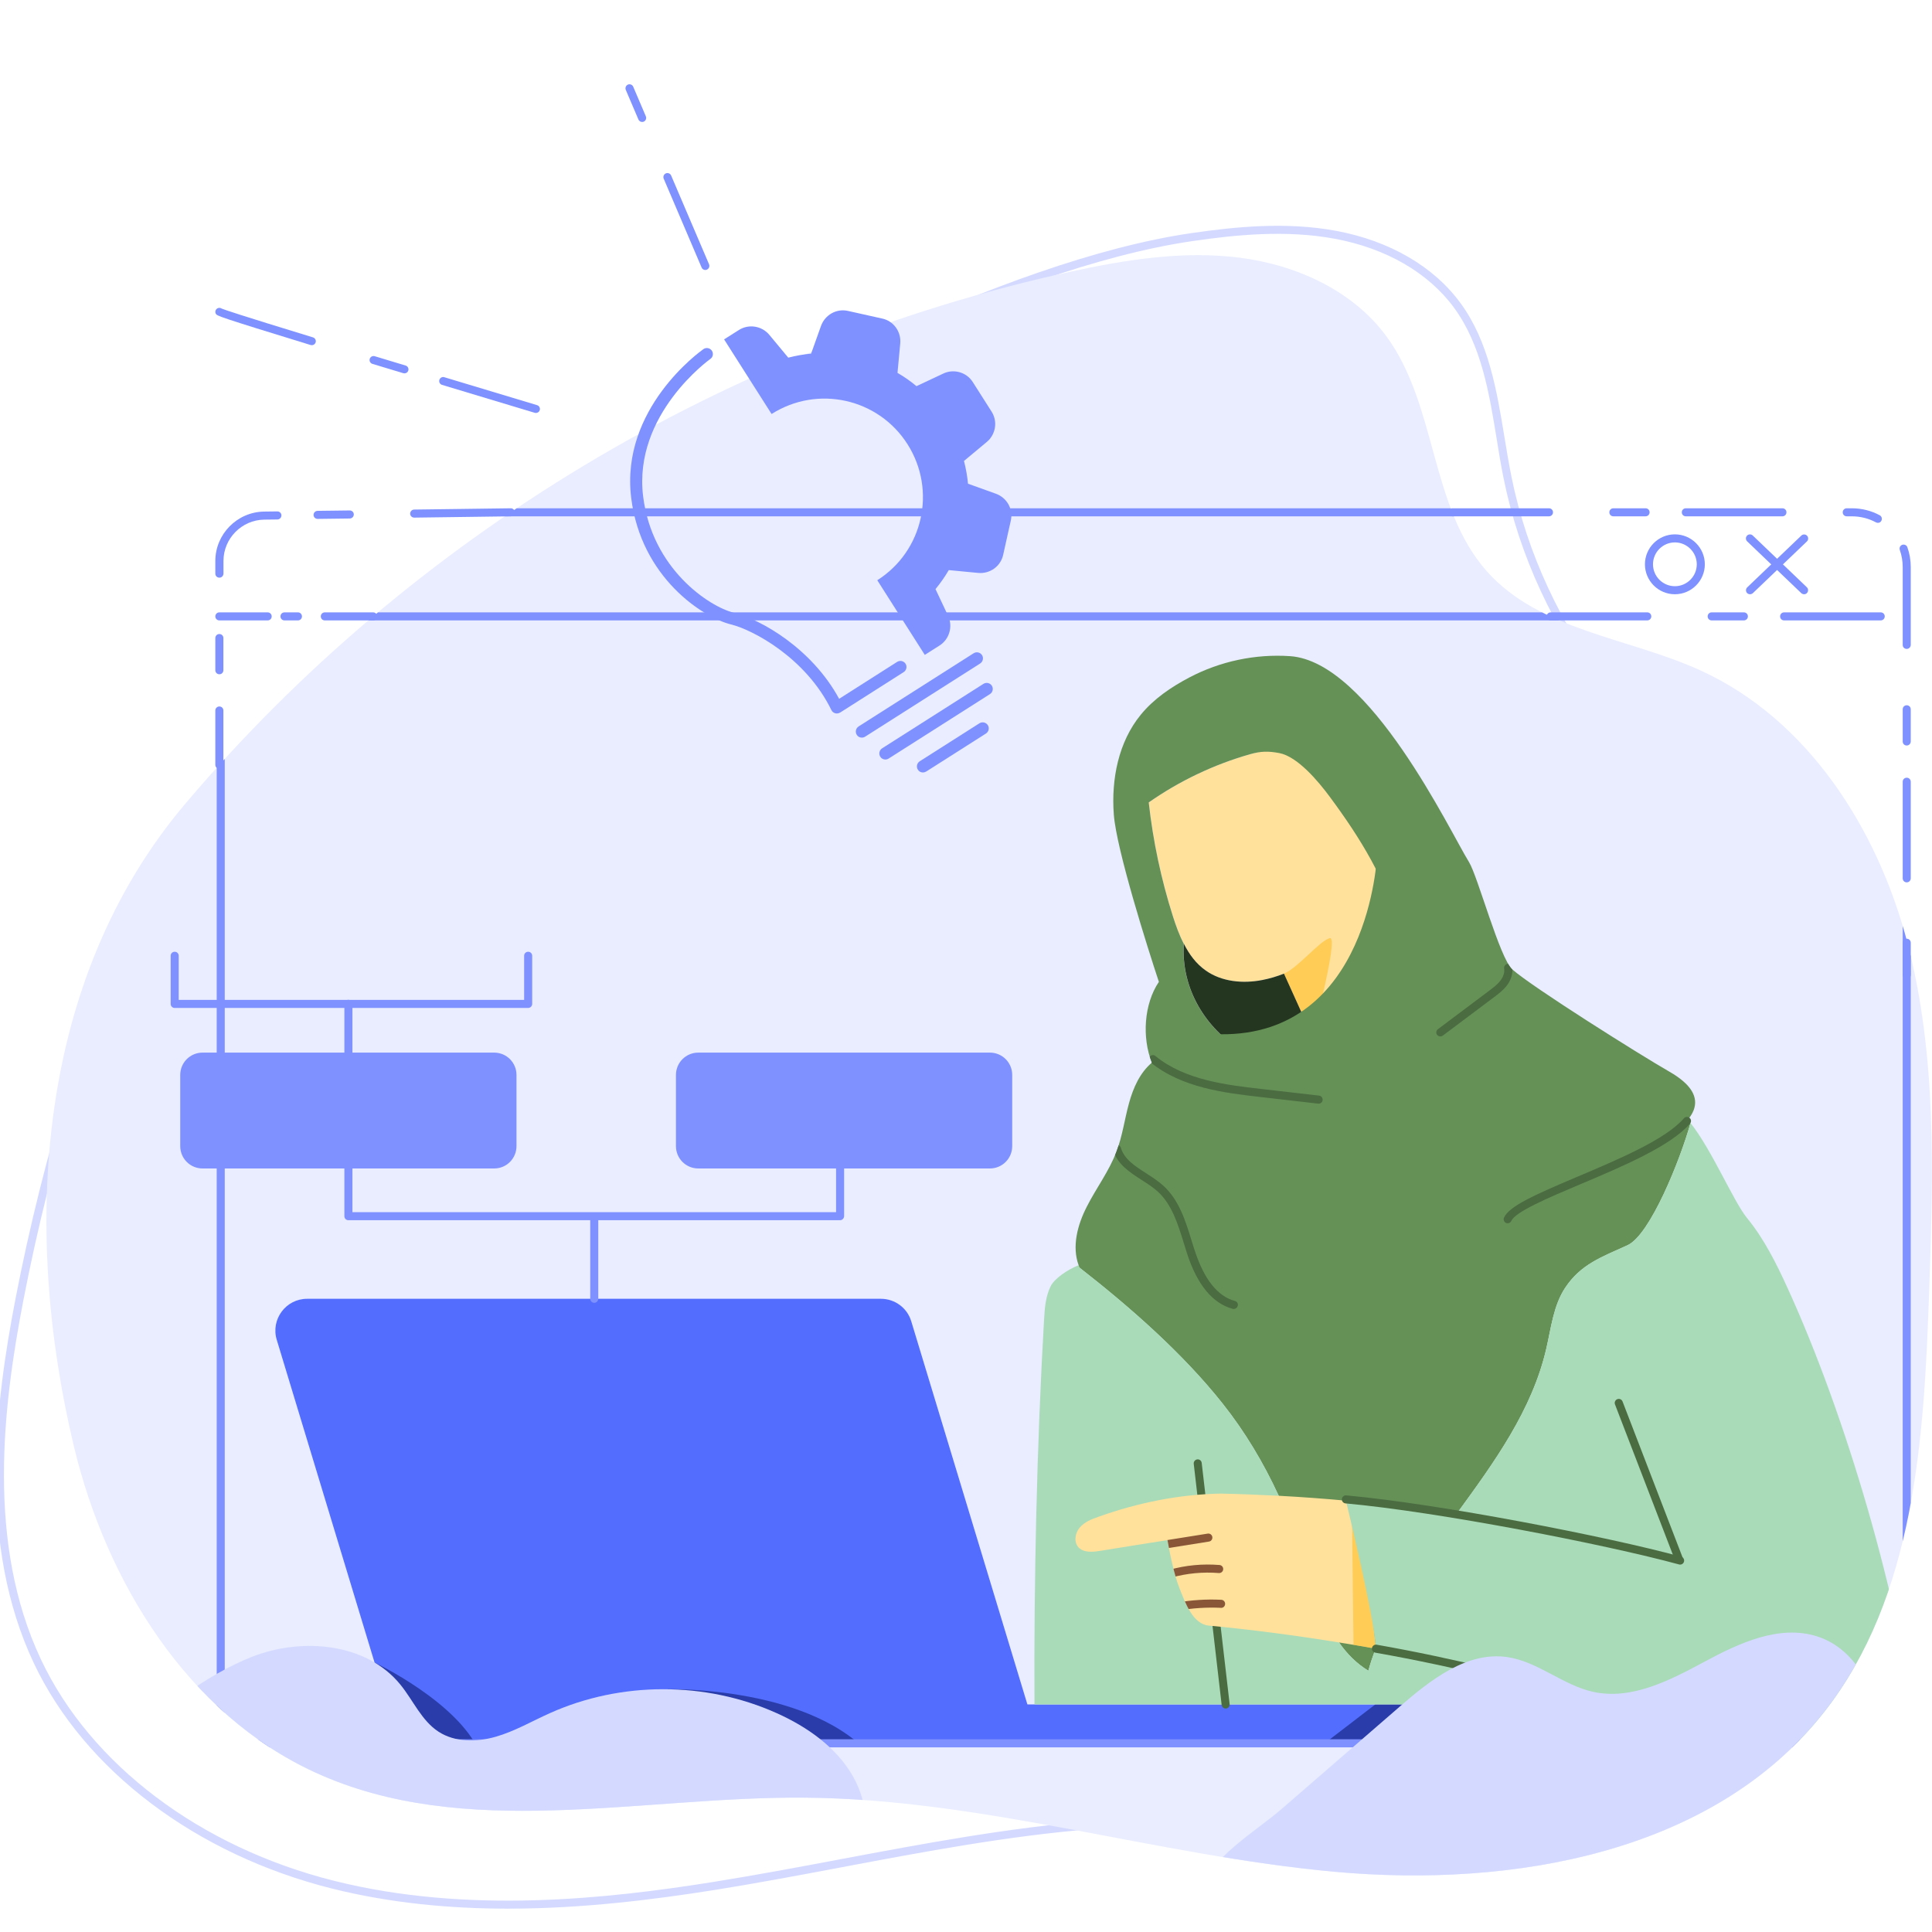 <?xml version="1.0" encoding="utf-8"?>
<!-- Generator: Adobe Illustrator 23.0.1, SVG Export Plug-In . SVG Version: 6.00 Build 0)  -->
<svg version="1.1" id="Layer_1" xmlns="http://www.w3.org/2000/svg" xmlns:xlink="http://www.w3.org/1999/xlink" x="0px" y="0px"
	 viewBox="0 0 240 240" style="enable-background:new 0 0 240 240;" xml:space="preserve">
<style type="text/css">
	.st0{clip-path:url(#SVGID_2_);}
	.st1{fill:#D4DAFF;}
	.st2{fill:#E9EDFF;}
	.st3{opacity:0.5;clip-path:url(#XMLID_2_);fill:#000D54;}
	.st4{fill:#7E91FE;}
	.st5{opacity:0.5;clip-path:url(#XMLID_3_);fill:#FFB811;}
	.st6{clip-path:url(#XMLID_4_);fill:#4B6C41;}
	.st7{fill:#4B6C41;}
	.st8{fill:#253620;}
	.st9{opacity:0.5;clip-path:url(#XMLID_5_);fill:#000D54;}
	.st10{clip-path:url(#SVGID_4_);fill:#A9DBB8;}
	.st11{opacity:0.5;clip-path:url(#XMLID_6_);fill:#FFB811;}
	.st12{clip-path:url(#XMLID_6_);fill:#895737;}
	.st13{fill:#A9DBB8;}
	.st14{fill:none;stroke:#4B6C41;stroke-linecap:round;stroke-linejoin:round;stroke-miterlimit:10;}
	.st15{fill:#659157;}
	.st16{clip-path:url(#SVGID_6_);}
	.st17{clip-path:url(#SVGID_8_);}
	.st18{clip-path:url(#SVGID_6_);fill:none;stroke:#7E91FE;stroke-linecap:round;stroke-linejoin:round;stroke-miterlimit:10;}
	.st19{clip-path:url(#SVGID_10_);fill:#D4DAFF;}
	.st20{clip-path:url(#SVGID_12_);fill:#D4DAFF;}
</style>
<g>
	<defs>
		<rect id="SVGID_1_" width="240" height="240"/>
	</defs>
	<clipPath id="SVGID_2_">
		<use xlink:href="#SVGID_1_"  style="overflow:visible;"/>
	</clipPath>
	<g class="st0">
		<g>
			<path class="st1" d="M63.1,237.1c-7.13,0-14.53-0.67-21.8-2.48c-16.94-4.23-30.81-14.71-37.1-28.02
				c-6.93-14.68-4.86-31.91-2.27-45.29c3.5-18.13,9.01-35.91,16.38-52.84l0.92,0.4C11.89,125.74,6.4,143.45,2.91,161.5
				c-2.56,13.22-4.62,30.25,2.19,44.67c6.16,13.04,19.79,23.32,36.44,27.48c16.56,4.14,33.86,2.24,47.08,0.13
				c5.29-0.85,10.65-1.85,15.84-2.83c10.17-1.91,20.69-3.89,31.19-4.74l3.02-0.25c16.36-1.36,38.76-3.22,52.11,3.71l-0.46,0.89
				c-13.09-6.79-36.25-4.87-51.57-3.6l-3.02,0.25c-10.44,0.84-20.94,2.82-31.08,4.73c-5.19,0.98-10.56,1.99-15.87,2.84
				C81.25,235.97,72.4,237.1,63.1,237.1z"/>
			<path class="st1" d="M221.94,104.88c-17.8-8.67-31.27-26.11-35.17-45.52c-0.33-1.62-0.6-3.29-0.86-4.91
				c-0.93-5.69-1.9-11.58-5.26-16.19c-3.18-4.36-8.44-7.41-14.83-8.6c-6.08-1.13-12.35-0.49-17.69,0.29
				c-23.37,3.41-55.52,20.74-70.83,30.43l-0.54-0.84c15.38-9.74,47.68-27.14,71.22-30.58c5.42-0.79,11.8-1.44,18.02-0.28
				c6.64,1.24,12.12,4.43,15.45,9c3.5,4.8,4.48,10.81,5.44,16.62c0.26,1.61,0.54,3.27,0.86,4.87c3.84,19.11,17.11,36.28,34.63,44.81
				L221.94,104.88z"/>
		</g>
		<path class="st2" d="M23.03,99.83c28.11-33.2,67.37-56.81,109.88-66.06c6.92-1.51,14.05-2.65,21.07-1.76s14.03,4.05,18.23,9.75
			c6.34,8.59,5.4,21.25,12.5,29.22c6.58,7.39,17.64,8.22,26.63,12.35c13.22,6.07,21.84,19.55,25.56,33.61s3.25,28.84,2.75,43.38
			c-0.63,18.32-1.75,38-13.09,52.4c-13.75,17.46-38.63,21.81-60.76,19.8c-22.13-2.02-43.73-9.06-65.96-9.21
			c-20.48-0.14-42.12,5.4-60.73-3.15c-15.77-7.25-25.87-23.57-29.92-40.45C2.69,152.54,4.48,121.74,23.03,99.83z"/>
		<g>
			<defs>
				<path id="XMLID_16_" d="M129.09,216.56l-15.89-52.42c-0.5-1.67-2.04-2.8-3.78-2.8H38.16c-2.65,0-4.55,2.56-3.78,5.1l15.19,50.12
					H129.09z"/>
			</defs>
			<use xlink:href="#XMLID_16_"  style="overflow:visible;fill:#536DFE;"/>
			<clipPath id="XMLID_2_">
				<use xlink:href="#XMLID_16_"  style="overflow:visible;"/>
			</clipPath>
			<path class="st3" d="M82.96,209.84c0,0,18.26-0.46,25.74,8.82s-21.01-1.51-21.01-1.51L82.96,209.84"/>
			<path class="st3" d="M46.54,206.53c0,0,10.4,4.93,13.05,11.18c2.65,6.25-13.44-1.15-13.44-1.15L46.54,206.53"/>
		</g>
		<g>
			<path class="st4" d="M87.62,33.54c-0.19,0-0.38-0.11-0.46-0.3L82.45,22.2c-0.11-0.25,0.01-0.55,0.26-0.66
				c0.25-0.11,0.55,0.01,0.66,0.26l4.71,11.03c0.11,0.25-0.01,0.55-0.26,0.66C87.75,33.52,87.69,33.54,87.62,33.54z M79.77,15.15
				c-0.19,0-0.38-0.11-0.46-0.3l-1.57-3.68c-0.11-0.25,0.01-0.55,0.26-0.66c0.25-0.11,0.55,0.01,0.66,0.26l1.57,3.68
				c0.11,0.25-0.01,0.55-0.26,0.66C79.9,15.14,79.83,15.15,79.77,15.15z"/>
		</g>
		<g>
			<path class="st4" d="M66.57,51.3c-0.05,0-0.1-0.01-0.14-0.02c-3.19-0.96-7.24-2.18-11.52-3.47c-0.26-0.08-0.41-0.36-0.33-0.62
				c0.08-0.26,0.36-0.42,0.62-0.33c4.28,1.29,8.33,2.51,11.52,3.47c0.26,0.08,0.41,0.36,0.33,0.62
				C66.99,51.16,66.79,51.3,66.57,51.3z M50.25,46.38c-0.05,0-0.1-0.01-0.15-0.02l-3.84-1.16c-0.26-0.08-0.41-0.36-0.33-0.62
				c0.08-0.26,0.36-0.41,0.62-0.33l3.84,1.16c0.26,0.08,0.41,0.36,0.33,0.62C50.66,46.24,50.46,46.38,50.25,46.38z M38.74,42.88
				c-0.05,0-0.1-0.01-0.15-0.02c-11.58-3.55-11.62-3.63-11.77-3.87c-0.14-0.24-0.06-0.54,0.18-0.68c0.17-0.1,0.38-0.09,0.53,0.02
				c0.3,0.13,2.22,0.79,11.35,3.58c0.26,0.08,0.41,0.36,0.33,0.62C39.15,42.74,38.95,42.88,38.74,42.88z"/>
		</g>
		<g>
			<defs>
				<path id="XMLID_15_" d="M174.8,124.16c-0.78,2.87-3.02,5.19-5.63,6.61c-1.41,0.77-2.94,1.28-4.52,1.56
					c-1.72-3.8-3.44-7.58-5.15-11.38c-0.87,0.34-1.77,0.61-2.69,0.79c-2.4,0.47-5.05,0.23-7.03-1.18c-1.2-0.84-2.06-2.02-2.72-3.33
					c-0.56-1.07-0.98-2.25-1.35-3.41c-1.46-4.59-2.47-9.35-3-14.14c3.83-2.68,8.1-4.71,12.59-5.99c1.35-0.38,2.77-0.7,4.15-0.44
					c2.29,0.44,3.97,2.36,5.36,4.23c4.05,5.47,7.17,11.61,9.21,18.1C174.9,118.36,175.57,121.34,174.8,124.16z"/>
			</defs>
			<use xlink:href="#XMLID_15_"  style="overflow:visible;fill:#FFE19C;"/>
			<clipPath id="XMLID_3_">
				<use xlink:href="#XMLID_15_"  style="overflow:visible;"/>
			</clipPath>
			<path class="st5" d="M159.5,120.95c1.78-0.75,4.43-4.09,5.69-4.41s-2.59,13.82-2.59,13.82L159.5,120.95"/>
		</g>
		<g>
			<defs>
				<path id="XMLID_14_" d="M207.35,133.11c-3.76-2.16-17-10.49-19.48-12.68c-1.56-1.37-4.3-11.6-5.39-13.35
					c-2.37-3.81-12.32-24.89-22.22-25.57c-4.33-0.29-8.68,0.63-12.52,2.65c-2.26,1.19-4.43,2.66-6.04,4.64
					c-2.77,3.39-3.66,8-3.34,12.36c0.32,4.36,4.22,16.65,5.6,20.81c-1.85,2.73-2.12,6.93-0.87,10.04c-1.48,1.24-2.32,3.13-2.84,5.03
					c-0.55,1.99-0.81,4.06-1.55,5.99c-0.91,2.45-2.53,4.56-3.71,6.9c-1.14,2.24-1.85,4.9-1,7.24v0.01c0.02,0.09,0.05,0.19,0.09,0.28
					c6.28,4.9,12.83,10.64,17.78,16.88c2.79,3.51,5.1,7.38,6.98,11.46c0.89,1.93,1.69,3.92,2.41,5.94
					c1.43,4.09,2.63,8.79,5.08,12.29c0.98,1.4,2.17,2.62,3.65,3.52c0.26-0.94,0.57-1.85,0.9-2.75c0.01-0.03,0.02-0.06,0.04-0.09
					c2.27-6.01,6.16-11.33,10.04-16.67c4.69-6.43,9.37-12.87,11.13-20.52c0.6-2.58,0.88-5.33,2.34-7.54
					c1.95-2.94,4.53-3.82,7.75-5.29c2.81-1.29,6.53-10.57,7.82-15.17c-0.04-0.05-0.08-0.11-0.13-0.15
					c-0.07-0.09-0.15-0.17-0.22-0.25c0.34-0.41,0.59-0.81,0.75-1.23C210.97,136.34,210.2,134.74,207.35,133.11z M174.8,124.16
					c-0.78,2.87-3.02,5.19-5.63,6.61c-1.41,0.77-2.94,1.28-4.52,1.56c-3.62,0.63-7.48-0.03-10.6-1.97c-4.16-2.57-7.37-7.43-7-13.13
					c-0.56-1.07-0.98-2.25-1.35-3.41c-1.46-4.59-2.47-9.35-3-14.14c3.83-2.68,8.1-4.71,12.59-5.99c1.35-0.38,2.24-0.4,3.63-0.14
					c2.29,0.44,4.85,3.52,6.24,5.39c4.05,5.47,6.82,10.14,8.86,16.62C174.9,118.36,175.57,121.34,174.8,124.16z"/>
			</defs>
			<use xlink:href="#XMLID_14_"  style="overflow:visible;fill:#659157;"/>
			<clipPath id="XMLID_4_">
				<use xlink:href="#XMLID_14_"  style="overflow:visible;"/>
			</clipPath>
			<path class="st6" d="M163.82,137.1c-0.02,0-0.04,0-0.06,0l-7.22-0.83c-4.34-0.5-9.74-1.12-13.64-4.32
				c-0.21-0.17-0.25-0.49-0.07-0.7c0.17-0.21,0.49-0.25,0.7-0.07c3.67,3.01,8.91,3.61,13.12,4.09l7.21,0.83
				c0.27,0.03,0.47,0.28,0.44,0.55C164.29,136.91,164.07,137.1,163.82,137.1z"/>
			<path class="st6" d="M153.26,162.61c-0.04,0-0.09-0.01-0.13-0.02c-2.5-0.68-4.42-3-5.68-6.91c-0.13-0.41-0.26-0.83-0.39-1.25
				c-0.73-2.36-1.48-4.81-3.24-6.41c-0.58-0.53-1.3-0.99-2-1.44c-1.49-0.96-3.03-1.95-3.54-3.72c-0.08-0.27,0.08-0.54,0.34-0.62
				c0.26-0.08,0.54,0.08,0.62,0.34c0.41,1.41,1.73,2.26,3.13,3.16c0.73,0.47,1.49,0.96,2.13,1.54c1.97,1.78,2.76,4.36,3.53,6.85
				c0.13,0.42,0.25,0.83,0.39,1.23c1.16,3.56,2.83,5.67,4.99,6.25c0.27,0.07,0.42,0.35,0.35,0.61
				C153.68,162.46,153.48,162.61,153.26,162.61z"/>
			<path class="st6" d="M178.92,128.75c-0.15,0-0.3-0.07-0.4-0.2c-0.17-0.22-0.12-0.53,0.1-0.7l6.37-4.78
				c0.5-0.38,1.03-0.77,1.4-1.26c0.37-0.49,0.54-1.03,0.46-1.49c-0.05-0.27,0.13-0.53,0.41-0.58c0.26-0.05,0.53,0.13,0.58,0.41
				c0.13,0.74-0.11,1.56-0.65,2.27c-0.45,0.59-1.03,1.03-1.59,1.45l-6.37,4.78C179.13,128.72,179.02,128.75,178.92,128.75z"/>
		</g>
		<path class="st7" d="M187.29,151.96c-0.07,0-0.14-0.01-0.2-0.04c-0.25-0.11-0.37-0.41-0.26-0.66c0.63-1.43,3.87-2.86,9.11-5.08
			c5.15-2.18,10.98-4.64,13.24-7.26c0.18-0.21,0.5-0.23,0.71-0.05c0.21,0.18,0.23,0.5,0.05,0.71c-2.41,2.79-8.36,5.31-13.6,7.52
			c-3.98,1.68-8.09,3.42-8.59,4.56C187.67,151.84,187.49,151.96,187.29,151.96z"/>
		<path class="st8" d="M164.66,132.33c-3.62,0.63-7.48-0.03-10.6-1.97c-4.16-2.57-7.37-7.43-7-13.13c0.66,1.31,1.52,2.49,2.72,3.33
			c1.99,1.41,4.64,1.65,7.03,1.18c0.93-0.18,1.82-0.45,2.69-0.79C161.22,124.75,162.93,128.54,164.66,132.33z"/>
		<g>
			<defs>
				<polygon id="XMLID_13_" points="181.24,211.73 181.24,216.56 128.47,216.56 126.99,211.73 				"/>
			</defs>
			<use xlink:href="#XMLID_13_"  style="overflow:visible;fill:#536DFE;"/>
			<clipPath id="XMLID_5_">
				<use xlink:href="#XMLID_13_"  style="overflow:visible;"/>
			</clipPath>
			<polygon class="st9" points="172.67,210.33 160.84,219.41 175.89,219.88 176.44,209.88 			"/>
		</g>
		<g>
			<defs>
				<path id="SVGID_3_" d="M23.03,99.83c28.11-33.2,67.37-56.81,109.88-66.06c6.92-1.51,14.05-2.65,21.07-1.76
					s14.03,4.05,18.23,9.75c6.34,8.59,5.4,21.25,12.5,29.22c6.58,7.39,17.64,8.22,26.63,12.35c13.22,6.07,21.84,19.55,25.56,33.61
					s3.25,28.84,2.75,43.38c-0.63,18.32-1.75,38-13.09,52.4c-13.75,17.46-38.63,21.81-60.76,19.8c-22.13-2.02-43.73-9.06-65.96-9.21
					c-20.48-0.14-42.12,5.4-60.73-3.15c-15.77-7.25-25.87-23.57-29.92-40.45C2.69,152.54,4.48,121.74,23.03,99.83z"/>
			</defs>
			<clipPath id="SVGID_4_">
				<use xlink:href="#SVGID_3_"  style="overflow:visible;"/>
			</clipPath>
			<path class="st10" d="M238.23,216.56h-56.99v-4.83h-52.73c-0.09-15.26,0.3-32.46,1.18-47.68c0.08-1.46,0.18-2.97,0.83-4.28
				c0.44-0.9,2.05-2.04,3.47-2.6c0.02,0.09,0.05,0.19,0.09,0.28c6.28,4.9,12.83,10.64,17.78,16.88c2.79,3.51,5.1,7.38,6.98,11.46
				c0.89,1.93,1.69,3.92,2.41,5.94c1.43,4.09,2.63,8.79,5.08,12.29c0.98,1.4,2.17,2.62,3.65,3.52c0.26-0.94,0.57-1.85,0.9-2.75
				c0.01-0.03,0.02-0.06,0.04-0.09c2.27-6.01,6.16-11.33,10.04-16.67c4.69-6.43,9.37-12.87,11.13-20.52
				c0.6-2.58,0.88-5.33,2.34-7.54c1.95-2.94,4.53-3.82,7.75-5.29c2.81-1.29,6.53-10.57,7.82-15.17c2.59,3.21,5.36,9.77,7.01,11.78
				c2.14,2.61,3.66,5.67,5.06,8.74C229.26,175.77,235.98,198.48,238.23,216.56z"/>
		</g>
		<path class="st7" d="M208.59,194.26c-0.2,0-0.39-0.12-0.47-0.32l-7.5-19.48c-0.1-0.26,0.03-0.55,0.29-0.65
			c0.26-0.1,0.55,0.03,0.65,0.29l7.5,19.48c0.1,0.26-0.03,0.55-0.29,0.65C208.72,194.25,208.65,194.26,208.59,194.26z"/>
		<path class="st7" d="M152.26,212.24c-0.25,0-0.47-0.19-0.5-0.44l-3.47-29.96c-0.03-0.27,0.17-0.52,0.44-0.55
			c0.27-0.03,0.52,0.16,0.55,0.44l3.47,29.96c0.03,0.27-0.17,0.52-0.44,0.55C152.3,212.23,152.28,212.24,152.26,212.24z"/>
		<g>
			<defs>
				<path id="XMLID_12_" d="M170.93,204.81c-0.02,0-0.03-0.01-0.05-0.01c-1.5-0.26-3.03-0.53-4.55-0.77
					c-5.39-0.87-10.88-1.6-16.16-2.09c-2.01-0.19-2.92-2.81-3.67-4.69c-0.61-1.56-1.14-4.01-1.47-5.93c-2.8,0.44-5.6,0.88-8.41,1.34
					c-0.93,0.15-2.03,0.23-2.66-0.46c-0.59-0.67-0.41-1.78,0.18-2.45c0.58-0.68,1.45-1.03,2.29-1.32c4.88-1.75,10.04-2.8,15.22-2.89
					c2.4,0.05,4.79,0.15,7.19,0.27c2.84,0.15,5.68,0.36,8.52,0.62c1.76,5.96,2.95,12.09,3.56,18.28
					C170.92,204.73,170.93,204.77,170.93,204.81z"/>
			</defs>
			<use xlink:href="#XMLID_12_"  style="overflow:visible;fill:#FFE19C;"/>
			<clipPath id="XMLID_6_">
				<use xlink:href="#XMLID_12_"  style="overflow:visible;"/>
			</clipPath>
			<polyline class="st11" points="167.95,188.51 168.19,208.76 176.48,205.86 167.95,188.51 			"/>
			<path class="st12" d="M145.38,196c-0.22,0-0.42-0.14-0.48-0.37c-0.07-0.27,0.08-0.54,0.35-0.62c2.03-0.57,4.13-0.77,6.24-0.6
				c0.28,0.02,0.48,0.26,0.46,0.54c-0.02,0.28-0.27,0.48-0.54,0.46c-1.99-0.16-3.97,0.03-5.89,0.56
				C145.47,195.99,145.42,196,145.38,196z"/>
			<path class="st12" d="M146.28,200.07c-0.24,0-0.45-0.17-0.49-0.41c-0.05-0.27,0.13-0.53,0.41-0.58c1.82-0.32,3.67-0.44,5.51-0.35
				c0.28,0.01,0.49,0.25,0.48,0.52c-0.01,0.28-0.24,0.51-0.52,0.48c-1.77-0.08-3.55,0.03-5.29,0.34
				C146.34,200.07,146.31,200.07,146.28,200.07z"/>
			<path class="st12" d="M145.15,192.29c-0.24,0-0.45-0.18-0.49-0.42c-0.04-0.27,0.14-0.53,0.42-0.57l4.95-0.79
				c0.27-0.04,0.53,0.14,0.57,0.42c0.04,0.27-0.14,0.53-0.42,0.57l-4.95,0.79C145.2,192.29,145.17,192.29,145.15,192.29z"/>
		</g>
		<path class="st13" d="M170.87,204.66c0,3.15,10.51-16.82,10.51-16.82l-14.19-1.43C167.19,186.4,170.87,201.5,170.87,204.66z"/>
		<g>
			<path class="st14" d="M167.19,186.26c11.57,1.05,32.39,5.11,41.52,7.6"/>
			<path class="st7" d="M213.45,217.25c-0.11,0-0.22-0.04-0.32-0.11c-1.92-1.58-22.54-8.37-42.29-11.84
				c-0.27-0.05-0.45-0.31-0.41-0.58c0.05-0.27,0.31-0.46,0.58-0.41c19.2,3.37,40.44,10.15,42.75,12.05c0.21,0.17,0.24,0.49,0.07,0.7
				C213.74,217.19,213.6,217.25,213.45,217.25z"/>
		</g>
		<path class="st15" d="M171.06,106.27c0,0-0.91,22.41-19.44,22.21c-18.53-0.2,17.9,5.76,17.9,5.76l8.71-11.17l-3.97-11.17
			L171.06,106.27z"/>
		<g>
			<defs>
				<path id="SVGID_5_" d="M23.03,99.83c28.11-33.2,67.37-56.81,109.88-66.06c6.92-1.51,14.05-2.65,21.07-1.76
					s14.03,4.05,18.23,9.75c6.34,8.59,5.4,21.25,12.5,29.22c6.58,7.39,17.64,8.22,26.63,12.35c13.22,6.07,21.84,19.55,25.56,33.61
					s3.25,28.84,2.75,43.38c-0.63,18.32-1.75,38-13.09,52.4c-13.75,17.46-38.63,21.81-60.76,19.8c-22.13-2.02-43.73-9.06-65.96-9.21
					c-20.48-0.14-42.12,5.4-60.73-3.15c-15.77-7.25-25.87-23.57-29.92-40.45C2.69,152.54,4.48,121.74,23.03,99.83z"/>
			</defs>
			<clipPath id="SVGID_6_">
				<use xlink:href="#SVGID_5_"  style="overflow:visible;"/>
			</clipPath>
			<g class="st16">
				<defs>
					<path id="SVGID_7_" d="M236.86,217.06H27.42c-0.28,0-0.5-0.22-0.5-0.5V63.64c0-0.28,0.22-0.5,0.5-0.5h209.44
						c0.28,0,0.5,0.22,0.5,0.5v152.92C237.36,216.84,237.13,217.06,236.86,217.06z M27.92,216.06h208.44V64.14H27.92V216.06z"/>
				</defs>
				<use xlink:href="#SVGID_7_"  style="overflow:visible;fill:#7E91FE;"/>
				<clipPath id="SVGID_8_">
					<use xlink:href="#SVGID_7_"  style="overflow:visible;"/>
				</clipPath>
				<g class="st17">
					<rect x="44.51" y="64.17" class="st1" width="153.92" height="12.41"/>
				</g>
			</g>
			<line class="st18" x1="27.42" y1="76.57" x2="239.77" y2="76.57"/>
		</g>
		<g>
			<defs>
				<path id="SVGID_9_" d="M23.03,99.83c28.11-33.2,67.37-56.81,109.88-66.06c6.92-1.51,14.05-2.65,21.07-1.76
					s14.03,4.05,18.23,9.75c6.34,8.59,5.4,21.25,12.5,29.22c6.58,7.39,17.64,8.22,26.63,12.35c13.22,6.07,21.84,19.55,25.56,33.61
					s3.25,28.84,2.75,43.38c-0.63,18.32-1.75,38-13.09,52.4c-13.75,17.46-38.63,21.81-60.76,19.8c-22.13-2.02-43.73-9.06-65.96-9.21
					c-20.48-0.14-42.12,5.4-60.73-3.15c-15.77-7.25-25.87-23.57-29.92-40.45C2.69,152.54,4.48,121.74,23.03,99.83z"/>
			</defs>
			<clipPath id="SVGID_10_">
				<use xlink:href="#SVGID_9_"  style="overflow:visible;"/>
			</clipPath>
			<path class="st19" d="M173.95,211.94c3.79-3.28,8.26-6.78,13.22-6.1c3.84,0.53,6.95,3.5,10.74,4.33
				c4.78,1.05,9.55-1.44,13.86-3.76s9.26-4.61,13.93-3.14c5.07,1.59,7.98,7.48,7.25,12.75c-0.73,5.27-4.41,9.76-8.84,12.7
				c-4.43,2.94-9.58,4.56-14.66,6.12c-7.67,2.35-15.37,4.65-23.26,6.08c-10.29,1.87-22.47,3.12-32.82,0.91
				c-3.45-0.74-5.37-3.21-4.29-6.82c1.28-4.29,6.88-7.48,10.09-10.26C164.1,220.48,169.03,216.21,173.95,211.94z"/>
		</g>
		<g>
			<path class="st4" d="M236.86,121.61c-0.28,0-0.5-0.22-0.5-0.5v-4c0-0.28,0.22-0.5,0.5-0.5s0.5,0.22,0.5,0.5v4
				C237.36,121.39,237.13,121.61,236.86,121.61z M236.86,109.61c-0.28,0-0.5-0.22-0.5-0.5v-12c0-0.28,0.22-0.5,0.5-0.5
				s0.5,0.22,0.5,0.5v12C237.36,109.39,237.13,109.61,236.86,109.61z M236.86,92.61c-0.28,0-0.5-0.22-0.5-0.5v-4
				c0-0.28,0.22-0.5,0.5-0.5s0.5,0.22,0.5,0.5v4C237.36,92.39,237.13,92.61,236.86,92.61z M236.86,80.61c-0.28,0-0.5-0.22-0.5-0.5
				v-9.67c0-0.73-0.12-1.44-0.36-2.12c-0.09-0.26,0.04-0.55,0.3-0.64c0.26-0.09,0.55,0.04,0.64,0.3c0.28,0.79,0.42,1.61,0.42,2.45
				v9.67C237.36,80.39,237.13,80.61,236.86,80.61z M233.28,64.95c-0.08,0-0.16-0.02-0.24-0.06c-0.91-0.49-1.94-0.75-2.99-0.75h-0.64
				c-0.28,0-0.5-0.22-0.5-0.5s0.22-0.5,0.5-0.5h0.64c1.21,0,2.41,0.3,3.46,0.87c0.24,0.13,0.33,0.43,0.2,0.68
				C233.63,64.86,233.46,64.95,233.28,64.95z M221.42,64.14h-12c-0.28,0-0.5-0.22-0.5-0.5s0.22-0.5,0.5-0.5h12
				c0.28,0,0.5,0.22,0.5,0.5S221.69,64.14,221.42,64.14z M204.42,64.14h-4c-0.28,0-0.5-0.22-0.5-0.5s0.22-0.5,0.5-0.5h4
				c0.28,0,0.5,0.22,0.5,0.5S204.69,64.14,204.42,64.14z M192.42,64.14h-12c-0.28,0-0.5-0.22-0.5-0.5s0.22-0.5,0.5-0.5h12
				c0.28,0,0.5,0.22,0.5,0.5S192.69,64.14,192.42,64.14z"/>
		</g>
		<g>
			<path class="st4" d="M27.25,95.51c-0.28,0-0.5-0.22-0.5-0.5v-6.75c0-0.28,0.22-0.5,0.5-0.5s0.5,0.22,0.5,0.5v6.75
				C27.75,95.29,27.53,95.51,27.25,95.51z M27.25,83.76c-0.28,0-0.5-0.22-0.5-0.5v-4c0-0.28,0.22-0.5,0.5-0.5s0.5,0.22,0.5,0.5v4
				C27.75,83.54,27.53,83.76,27.25,83.76z M27.25,71.76c-0.28,0-0.5-0.22-0.5-0.5v-1.58c0-3.33,2.71-6.08,6.05-6.13l1.65-0.02
				c0,0,0,0,0.01,0c0.27,0,0.5,0.22,0.5,0.49c0,0.28-0.22,0.5-0.49,0.51l-1.65,0.02c-2.79,0.04-5.06,2.34-5.06,5.13v1.58
				C27.75,71.54,27.53,71.76,27.25,71.76z M39.45,64.46c-0.27,0-0.5-0.22-0.5-0.49c0-0.28,0.22-0.5,0.49-0.51l4-0.05c0,0,0,0,0.01,0
				c0.27,0,0.5,0.22,0.5,0.49c0,0.28-0.22,0.5-0.49,0.51L39.45,64.46C39.46,64.46,39.46,64.46,39.45,64.46z M51.45,64.3
				c-0.27,0-0.5-0.22-0.5-0.49c0-0.28,0.22-0.5,0.49-0.51l12-0.16c0,0,0,0,0.01,0c0.27,0,0.5,0.22,0.5,0.49
				c0,0.28-0.22,0.5-0.49,0.51L51.45,64.3C51.46,64.3,51.45,64.3,51.45,64.3z"/>
		</g>
		<g>
			<path class="st4" d="M233.63,77.07h-12c-0.28,0-0.5-0.22-0.5-0.5s0.22-0.5,0.5-0.5h12c0.28,0,0.5,0.22,0.5,0.5
				S233.9,77.07,233.63,77.07z M216.63,77.07h-4c-0.28,0-0.5-0.22-0.5-0.5s0.22-0.5,0.5-0.5h4c0.28,0,0.5,0.22,0.5,0.5
				S216.9,77.07,216.63,77.07z M204.63,77.07h-12c-0.28,0-0.5-0.22-0.5-0.5s0.22-0.5,0.5-0.5h12c0.28,0,0.5,0.22,0.5,0.5
				S204.9,77.07,204.63,77.07z"/>
		</g>
		<g>
			<g>
				<path class="st4" d="M46.35,77.07h-6c-0.28,0-0.5-0.22-0.5-0.5s0.22-0.5,0.5-0.5h6c0.28,0,0.5,0.22,0.5,0.5
					S46.63,77.07,46.35,77.07z"/>
			</g>
			<g>
				<path class="st4" d="M37.01,77.07h-1.67c-0.28,0-0.5-0.22-0.5-0.5s0.22-0.5,0.5-0.5h1.67c0.28,0,0.5,0.22,0.5,0.5
					S37.29,77.07,37.01,77.07z"/>
			</g>
			<g>
				<path class="st4" d="M33.25,77.07h-6c-0.28,0-0.5-0.22-0.5-0.5s0.22-0.5,0.5-0.5h6c0.28,0,0.5,0.22,0.5,0.5
					S33.53,77.07,33.25,77.07z"/>
			</g>
		</g>
		<path class="st4" d="M208.06,73.82c-2.05,0-3.72-1.67-3.72-3.72s1.67-3.72,3.72-3.72s3.72,1.67,3.72,3.72
			S210.11,73.82,208.06,73.82z M208.06,67.38c-1.5,0-2.72,1.22-2.72,2.72s1.22,2.72,2.72,2.72c1.5,0,2.72-1.22,2.72-2.72
			S209.56,67.38,208.06,67.38z"/>
		<g>
			<g>
				<path class="st4" d="M224.11,73.82c-0.12,0-0.25-0.05-0.35-0.14l-6.72-6.43c-0.2-0.19-0.21-0.51-0.02-0.71
					c0.19-0.2,0.51-0.21,0.71-0.02l6.72,6.43c0.2,0.19,0.21,0.51,0.02,0.71C224.38,73.77,224.25,73.82,224.11,73.82z"/>
			</g>
			<g>
				<path class="st4" d="M217.39,73.82c-0.13,0-0.26-0.05-0.36-0.15c-0.19-0.2-0.18-0.52,0.02-0.71l6.72-6.43
					c0.2-0.19,0.52-0.18,0.71,0.02c0.19,0.2,0.18,0.52-0.02,0.71l-6.72,6.43C217.64,73.77,217.52,73.82,217.39,73.82z"/>
			</g>
		</g>
		<path class="st4" d="M122.97,145.15H86.74c-1.53,0-2.77-1.24-2.77-2.77v-8.85c0-1.53,1.24-2.77,2.77-2.77h36.23
			c1.53,0,2.77,1.24,2.77,2.77v8.85C125.74,143.91,124.5,145.15,122.97,145.15z"/>
		<path class="st4" d="M61.39,145.15H25.16c-1.53,0-2.77-1.24-2.77-2.77v-8.85c0-1.53,1.24-2.77,2.77-2.77h36.23
			c1.53,0,2.77,1.24,2.77,2.77v8.85C64.16,143.91,62.92,145.15,61.39,145.15z"/>
		<g>
			<path class="st4" d="M73.82,161.84c-0.28,0-0.5-0.22-0.5-0.5v-9.88c0-0.28,0.22-0.5,0.5-0.5s0.5,0.22,0.5,0.5v9.88
				C74.32,161.62,74.09,161.84,73.82,161.84z"/>
			<path class="st4" d="M104.35,151.58H43.28c-0.28,0-0.5-0.22-0.5-0.5v-5.93c0-0.28,0.22-0.5,0.5-0.5s0.5,0.22,0.5,0.5v5.43h60.08
				v-5.43c0-0.28,0.22-0.5,0.5-0.5s0.5,0.22,0.5,0.5v5.93C104.85,151.35,104.63,151.58,104.35,151.58z"/>
			<path class="st4" d="M43.28,131.26c-0.28,0-0.5-0.22-0.5-0.5v-6.06c0-0.28,0.22-0.5,0.5-0.5s0.5,0.22,0.5,0.5v6.06
				C43.78,131.04,43.55,131.26,43.28,131.26z"/>
			<path class="st4" d="M65.61,125.21H21.7c-0.28,0-0.5-0.22-0.5-0.5v-5.98c0-0.28,0.22-0.5,0.5-0.5s0.5,0.22,0.5,0.5v5.48h42.91
				v-5.48c0-0.28,0.22-0.5,0.5-0.5s0.5,0.22,0.5,0.5v5.98C66.11,124.98,65.89,125.21,65.61,125.21z"/>
		</g>
		<path class="st4" d="M103.95,88.63c-0.07,0-0.14-0.01-0.2-0.03c-0.21-0.06-0.38-0.2-0.47-0.39c-3.17-6.5-9.77-9.98-12.47-10.64
			c-3.52-0.87-11.18-5.85-12.4-15.72c-1.37-11.08,8.55-18.18,8.97-18.48c0.34-0.24,0.81-0.15,1.04,0.18
			c0.24,0.34,0.16,0.81-0.18,1.04c-0.1,0.07-9.6,6.89-8.35,17.06C81,70.68,88.1,75.36,91.16,76.12c3.34,0.82,9.69,4.43,13.08,10.69
			l7.21-4.59c0.35-0.22,0.81-0.12,1.04,0.23c0.22,0.35,0.12,0.81-0.23,1.04l-7.9,5.03C104.23,88.59,104.09,88.63,103.95,88.63z"/>
		<g>
			<path class="st4" d="M107.06,91.63c-0.25,0-0.49-0.12-0.63-0.35c-0.22-0.35-0.12-0.81,0.23-1.04l14.29-9.09
				c0.35-0.22,0.81-0.12,1.04,0.23c0.22,0.35,0.12,0.81-0.23,1.04l-14.29,9.09C107.34,91.59,107.2,91.63,107.06,91.63z"/>
			<path class="st4" d="M109.98,94.35c-0.25,0-0.49-0.12-0.63-0.35c-0.22-0.35-0.12-0.81,0.23-1.04l12.59-8.01
				c0.35-0.22,0.81-0.12,1.04,0.23c0.22,0.35,0.12,0.81-0.23,1.04l-12.59,8.01C110.26,94.31,110.12,94.35,109.98,94.35z"/>
			<path class="st4" d="M114.65,95.96c-0.25,0-0.49-0.12-0.63-0.35c-0.22-0.35-0.12-0.81,0.23-1.04l7.42-4.72
				c0.35-0.22,0.81-0.12,1.04,0.23c0.22,0.35,0.12,0.81-0.23,1.04l-7.42,4.72C114.92,95.92,114.78,95.96,114.65,95.96z"/>
		</g>
		<path class="st4" d="M117.17,46.41l-3.32,1.56c-0.74-0.62-1.54-1.17-2.36-1.65l0.34-3.65c0.14-1.47-0.84-2.81-2.25-3.1l-4.21-0.94
			c-1.43-0.34-2.87,0.46-3.38,1.85l-1.23,3.45c-0.95,0.09-1.9,0.25-2.84,0.5l-2.34-2.82c-0.93-1.13-2.57-1.4-3.8-0.61l-1.83,1.16
			l5.9,9.27c5.7-3.63,13.27-1.95,16.89,3.76s1.95,13.27-3.76,16.89l5.9,9.27l1.83-1.16c1.23-0.78,1.69-2.38,1.06-3.7l-1.56-3.31
			c0.62-0.75,1.17-1.54,1.65-2.36l3.65,0.35c1.48,0.14,2.81-0.84,3.11-2.26l0.53-2.38l0.41-1.83c0.34-1.42-0.46-2.87-1.86-3.37
			l-3.45-1.24c-0.09-0.94-0.26-1.89-0.5-2.83l2.81-2.34c0.21-0.17,0.39-0.36,0.53-0.57c0.67-0.94,0.73-2.22,0.08-3.23l-2.33-3.66
			C120.07,46.24,118.48,45.78,117.17,46.41z"/>
		<g>
			<defs>
				<path id="SVGID_11_" d="M23.03,99.83c28.11-33.2,67.37-56.81,109.88-66.06c6.92-1.51,14.05-2.65,21.07-1.76
					s14.03,4.05,18.23,9.75c6.34,8.59,5.4,21.25,12.5,29.22c6.58,7.39,17.64,8.22,26.63,12.35c13.22,6.07,21.84,19.55,25.56,33.61
					s3.25,28.84,2.75,43.38c-0.63,18.32-1.75,38-13.09,52.4c-13.75,17.46-38.63,21.81-60.76,19.8c-22.13-2.02-43.73-9.06-65.96-9.21
					c-20.48-0.14-42.12,5.4-60.73-3.15c-15.77-7.25-25.87-23.57-29.92-40.45C2.69,152.54,4.48,121.74,23.03,99.83z"/>
			</defs>
			<clipPath id="SVGID_12_">
				<use xlink:href="#SVGID_11_"  style="overflow:visible;"/>
			</clipPath>
			<path class="st20" d="M31.26,205.83c6.24-2.46,14.24-1.76,18.47,3.43c1.6,1.96,2.63,4.48,4.75,5.86c2.05,1.33,4.73,1.3,7.08,0.63
				c2.35-0.67,4.48-1.92,6.71-2.92c8.84-3.98,19.39-3.99,28.23-0.01c3.79,1.7,7.38,4.22,9.45,7.83s2.3,8.45-0.19,11.78
				c-3.09,4.13-8.94,4.7-14.09,4.92c-19.04,0.82-38.17,1.64-57.1-0.49c-5.24-0.59-10.69-1.51-14.9-4.69
				c-4.03-3.05-6.88-9.5-4.02-14.27C18.64,212.9,25.96,207.92,31.26,205.83z"/>
		</g>
	</g>
</g>
</svg>
